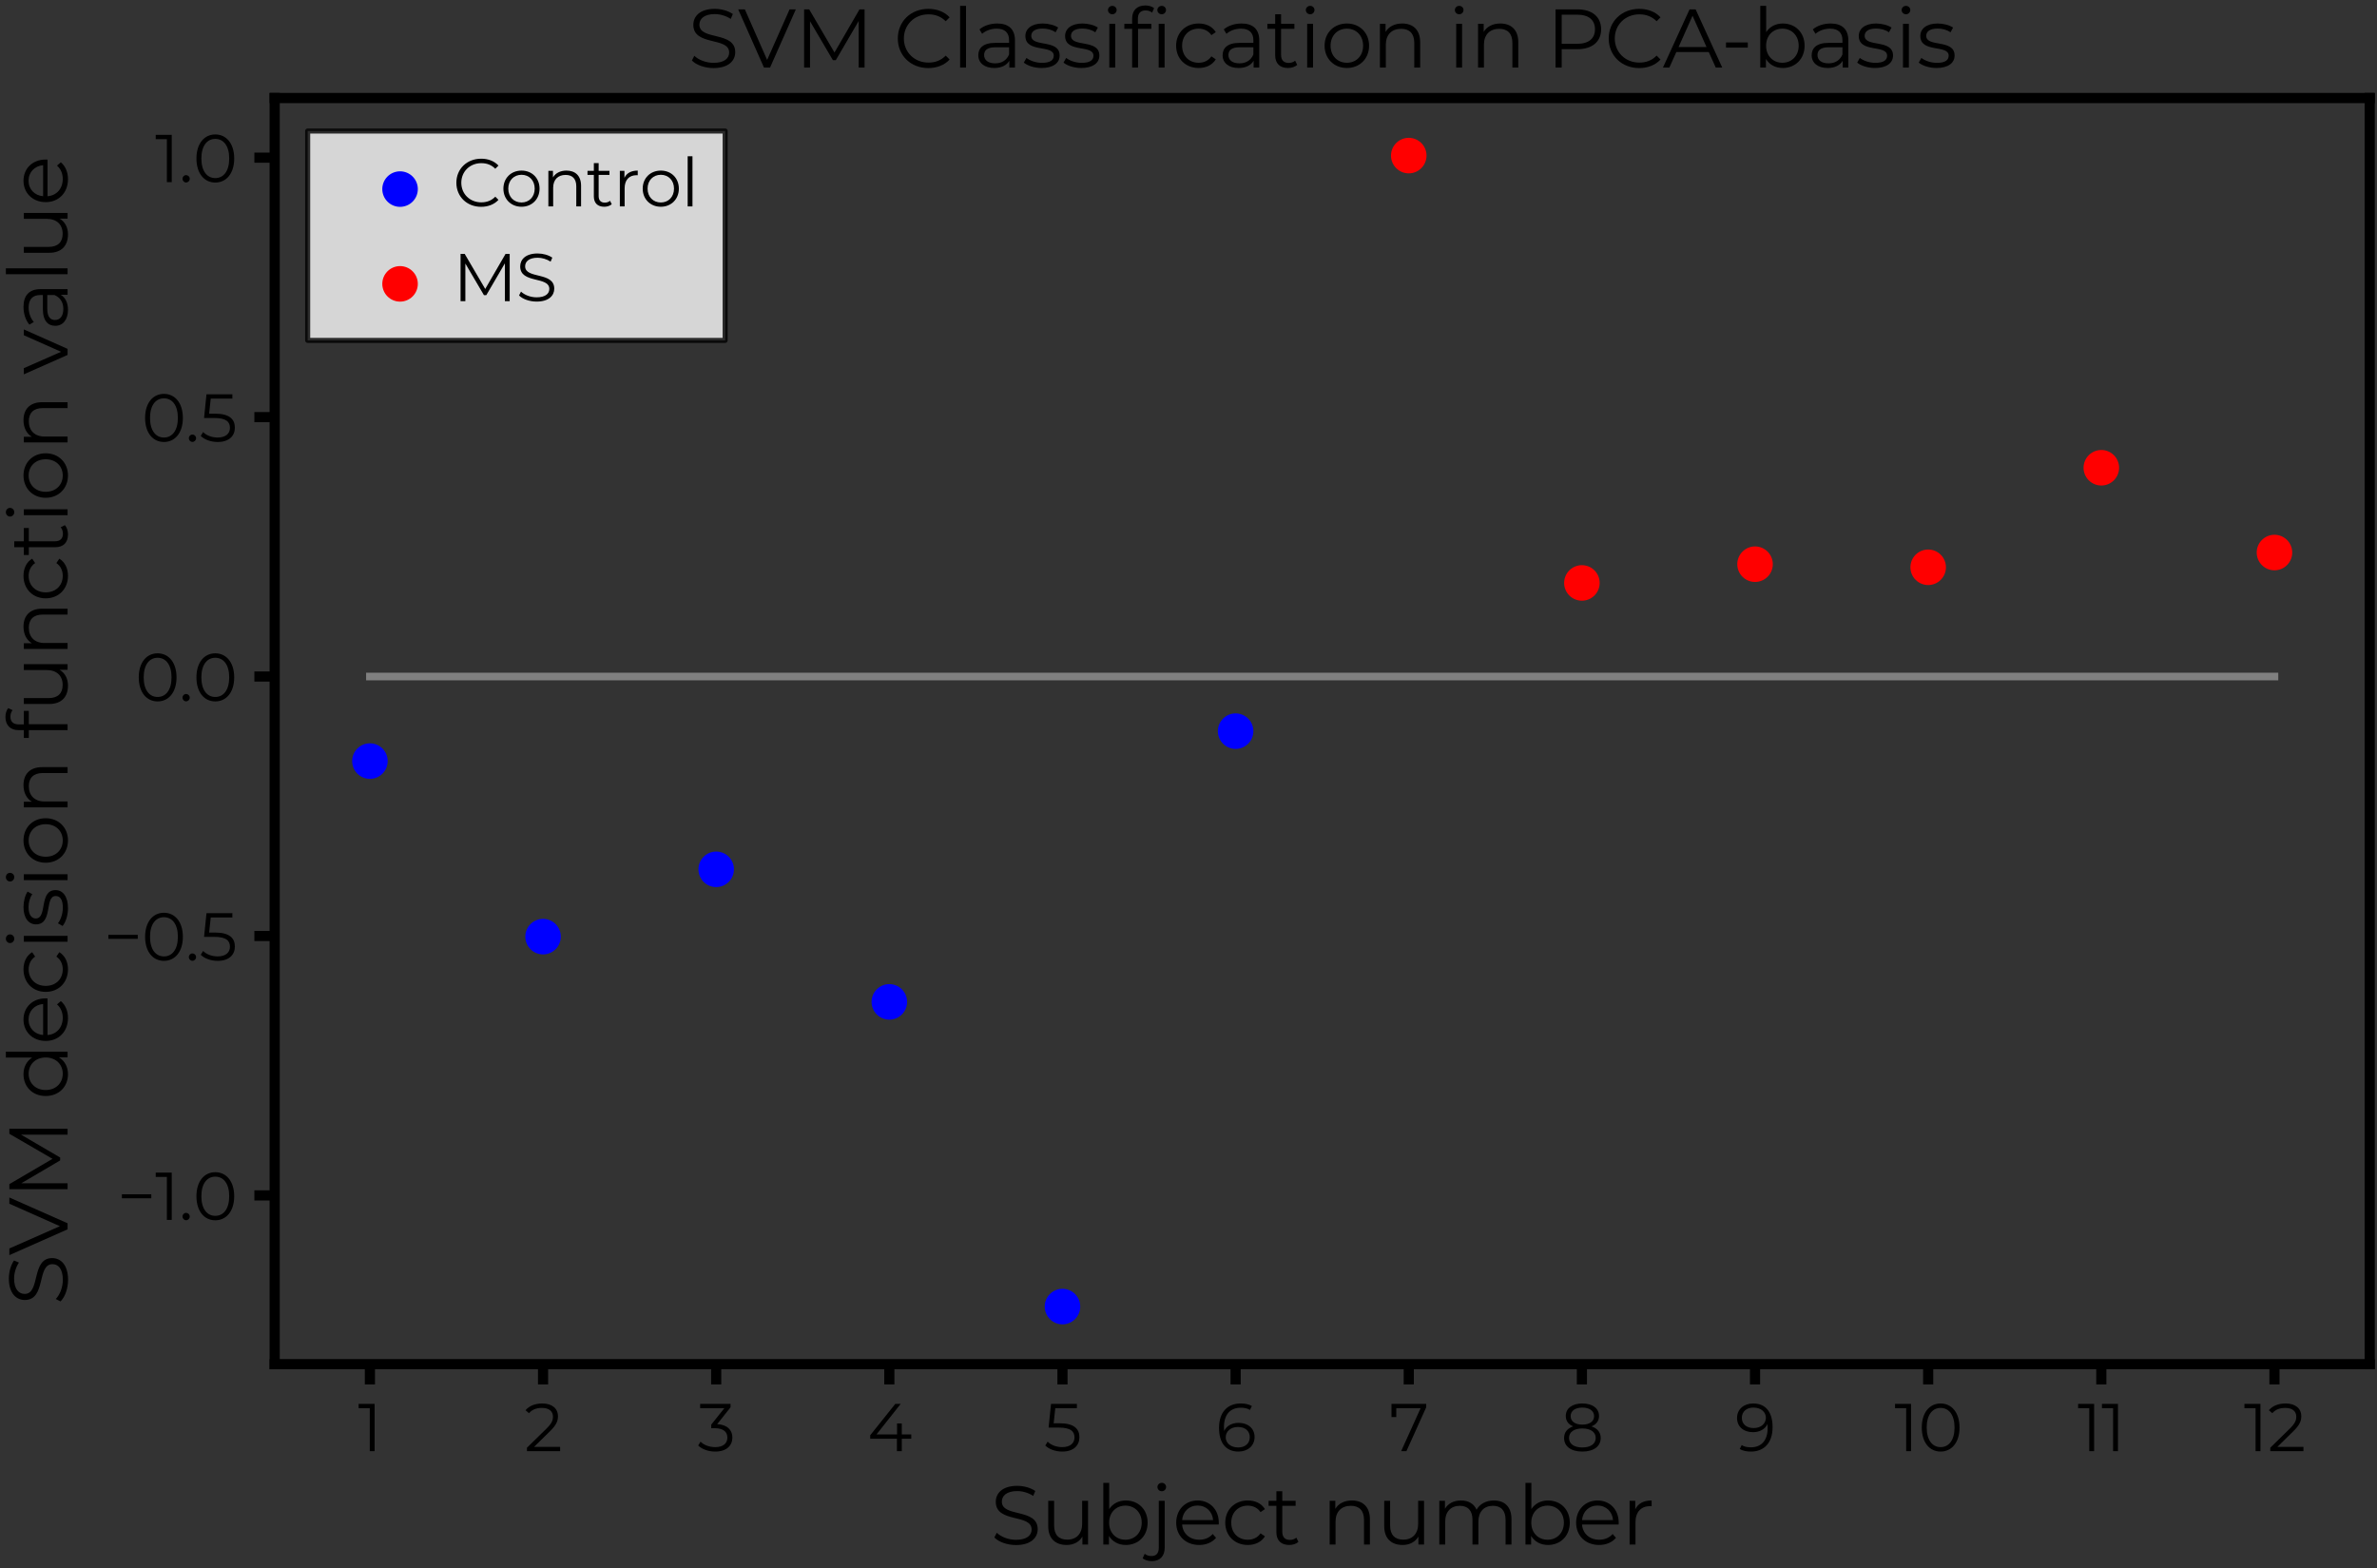<?xml version="1.0" encoding="utf-8" standalone="no"?>
<!DOCTYPE svg PUBLIC "-//W3C//DTD SVG 1.1//EN"
  "http://www.w3.org/Graphics/SVG/1.1/DTD/svg11.dtd">
<svg xmlns:xlink="http://www.w3.org/1999/xlink" width="468.272pt" height="308.879pt" viewBox="0 0 468.272 308.879" xmlns="http://www.w3.org/2000/svg" version="1.1">
 <rect x="0" y="0" width="468.272" height="308.879" fill="#333333" stroke="none"/>
 <defs>
  <style type="text/css">*{stroke-linejoin: round; stroke-linecap: butt}</style>
 </defs>
 <g id="figure_1">
  <g id="patch_1">
   <path d="M 0 308.879 
L 468.272 308.879 
L 468.272 -0 
L 0 -0 
L 0 308.879 
z
" style="fill: none"/>
  </g>
  <g id="axes_1">
   <g id="patch_2">
    <path d="M 54.112 268.712 
L 466.832 268.712 
L 466.832 19.312 
L 54.112 19.312 
L 54.112 268.712 
z
" style="fill: none"/>
   </g>
   <g id="PathCollection_1">
    <defs>
     <path id="m1c1ef5cad3" d="M 0 3 
C 0.796 3 1.559 2.684 2.121 2.121 
C 2.684 1.559 3 0.796 3 0 
C 3 -0.796 2.684 -1.559 2.121 -2.121 
C 1.559 -2.684 0.796 -3 0 -3 
C -0.796 -3 -1.559 -2.684 -2.121 -2.121 
C -2.684 -1.559 -3 -0.796 -3 0 
C -3 0.796 -2.684 1.559 -2.121 2.121 
C -1.559 2.684 -0.796 3 0 3 
z
" style="stroke: #0000ff"/>
    </defs>
    <g clip-path="url(#p74b798f0cc)">
     <use xlink:href="#m1c1ef5cad3" x="72.873" y="149.923" style="fill: #0000ff; stroke: #0000ff"/>
     <use xlink:href="#m1c1ef5cad3" x="106.982" y="184.503" style="fill: #0000ff; stroke: #0000ff"/>
     <use xlink:href="#m1c1ef5cad3" x="141.091" y="171.243" style="fill: #0000ff; stroke: #0000ff"/>
     <use xlink:href="#m1c1ef5cad3" x="175.2" y="197.355" style="fill: #0000ff; stroke: #0000ff"/>
     <use xlink:href="#m1c1ef5cad3" x="209.309" y="257.376" style="fill: #0000ff; stroke: #0000ff"/>
     <use xlink:href="#m1c1ef5cad3" x="243.418" y="144.026" style="fill: #0000ff; stroke: #0000ff"/>
    </g>
   </g>
   <g id="PathCollection_2">
    <defs>
     <path id="m5ce98f7e00" d="M 0 3 
C 0.796 3 1.559 2.684 2.121 2.121 
C 2.684 1.559 3 0.796 3 0 
C 3 -0.796 2.684 -1.559 2.121 -2.121 
C 1.559 -2.684 0.796 -3 0 -3 
C -0.796 -3 -1.559 -2.684 -2.121 -2.121 
C -2.684 -1.559 -3 -0.796 -3 0 
C -3 0.796 -2.684 1.559 -2.121 2.121 
C -1.559 2.684 -0.796 3 0 3 
z
" style="stroke: #ff0000"/>
    </defs>
    <g clip-path="url(#p74b798f0cc)">
     <use xlink:href="#m5ce98f7e00" x="277.527" y="30.649" style="fill: #ff0000; stroke: #ff0000"/>
     <use xlink:href="#m5ce98f7e00" x="311.636" y="114.829" style="fill: #ff0000; stroke: #ff0000"/>
     <use xlink:href="#m5ce98f7e00" x="345.745" y="111.138" style="fill: #ff0000; stroke: #ff0000"/>
     <use xlink:href="#m5ce98f7e00" x="379.854" y="111.746" style="fill: #ff0000; stroke: #ff0000"/>
     <use xlink:href="#m5ce98f7e00" x="413.963" y="92.14" style="fill: #ff0000; stroke: #ff0000"/>
     <use xlink:href="#m5ce98f7e00" x="448.072" y="108.842" style="fill: #ff0000; stroke: #ff0000"/>
    </g>
   </g>
   <g id="matplotlib.axis_1">
    <g id="xtick_1">
     <g id="line2d_1">
      <defs>
       <path id="m9d1341dd28" d="M 0 0 
L 0 4 
" style="stroke: #000000; stroke-width: 2"/>
      </defs>
      <g>
       <use xlink:href="#m9d1341dd28" x="72.873" y="268.712" style="stroke: #000000; stroke-width: 2"/>
      </g>
     </g>
     <g id="text_1">
      <!-- 1 -->
      <g transform="translate(70.526 285.859) scale(0.13 -0.13)">
       <defs>
        <path id="Montserrat-Regular-31" d="M 58 4480 
L 58 4070 
L 1114 4070 
L 1114 0 
L 1574 0 
L 1574 4480 
L 58 4480 
z
" transform="scale(0.016)"/>
       </defs>
       <use xlink:href="#Montserrat-Regular-31"/>
      </g>
     </g>
    </g>
    <g id="xtick_2">
     <g id="line2d_2">
      <g>
       <use xlink:href="#m9d1341dd28" x="106.982" y="268.712" style="stroke: #000000; stroke-width: 2"/>
      </g>
     </g>
     <g id="text_2">
      <!-- 2 -->
      <g transform="translate(103.29 285.859) scale(0.13 -0.13)">
       <defs>
        <path id="Montserrat-Regular-32" d="M 928 410 
L 2451 1907 
C 3053 2496 3187 2880 3187 3309 
C 3187 4058 2611 4518 1702 4518 
C 1018 4518 461 4288 115 3878 
L 442 3597 
C 736 3936 1139 4096 1664 4096 
C 2349 4096 2714 3776 2714 3258 
C 2714 2950 2618 2650 2112 2150 
L 250 326 
L 250 0 
L 3392 0 
L 3392 410 
L 928 410 
z
" transform="scale(0.016)"/>
       </defs>
       <use xlink:href="#Montserrat-Regular-32"/>
      </g>
     </g>
    </g>
    <g id="xtick_3">
     <g id="line2d_3">
      <g>
       <use xlink:href="#m9d1341dd28" x="141.091" y="268.712" style="stroke: #000000; stroke-width: 2"/>
      </g>
     </g>
     <g id="text_3">
      <!-- 3 -->
      <g transform="translate(137.424 285.859) scale(0.13 -0.13)">
       <defs>
        <path id="Montserrat-Regular-33" d="M 1856 2560 
L 3123 4154 
L 3123 4480 
L 243 4480 
L 243 4070 
L 2534 4070 
L 1293 2515 
L 1293 2176 
L 1613 2176 
C 2445 2176 2822 1824 2822 1286 
C 2822 730 2413 384 1670 384 
C 1088 384 570 602 282 902 
L 58 538 
C 403 186 1024 -38 1670 -38 
C 2752 -38 3296 538 3296 1286 
C 3296 2003 2816 2509 1856 2560 
z
" transform="scale(0.016)"/>
       </defs>
       <use xlink:href="#Montserrat-Regular-33"/>
      </g>
     </g>
    </g>
    <g id="xtick_4">
     <g id="line2d_4">
      <g>
       <use xlink:href="#m9d1341dd28" x="175.2" y="268.712" style="stroke: #000000; stroke-width: 2"/>
      </g>
     </g>
     <g id="text_4">
      <!-- 4 -->
      <g transform="translate(170.904 285.859) scale(0.13 -0.13)">
       <defs>
        <path id="Montserrat-Regular-34" d="M 4141 1587 
L 3245 1587 
L 3245 2624 
L 2797 2624 
L 2797 1587 
L 851 1587 
L 3142 4480 
L 2630 4480 
L 256 1510 
L 256 1178 
L 2784 1178 
L 2784 0 
L 3245 0 
L 3245 1178 
L 4141 1178 
L 4141 1587 
z
" transform="scale(0.016)"/>
       </defs>
       <use xlink:href="#Montserrat-Regular-34"/>
      </g>
     </g>
    </g>
    <g id="xtick_5">
     <g id="line2d_5">
      <g>
       <use xlink:href="#m9d1341dd28" x="209.309" y="268.712" style="stroke: #000000; stroke-width: 2"/>
      </g>
     </g>
     <g id="text_5">
      <!-- 5 -->
      <g transform="translate(205.63 285.859) scale(0.13 -0.13)">
       <defs>
        <path id="Montserrat-Regular-35" d="M 1510 2643 
L 934 2643 
L 1088 4070 
L 3136 4070 
L 3136 4480 
L 685 4480 
L 454 2234 
L 1408 2234 
C 2547 2234 2906 1875 2906 1299 
C 2906 755 2502 384 1741 384 
C 1165 384 653 602 365 902 
L 141 538 
C 486 186 1101 -38 1747 -38 
C 2842 -38 3373 557 3373 1318 
C 3373 2112 2861 2643 1510 2643 
z
" transform="scale(0.016)"/>
       </defs>
       <use xlink:href="#Montserrat-Regular-35"/>
      </g>
     </g>
    </g>
    <g id="xtick_6">
     <g id="line2d_6">
      <g>
       <use xlink:href="#m9d1341dd28" x="243.418" y="268.712" style="stroke: #000000; stroke-width: 2"/>
      </g>
     </g>
     <g id="text_6">
      <!-- 6 -->
      <g transform="translate(239.459 285.859) scale(0.13 -0.13)">
       <defs>
        <path id="Montserrat-Regular-36" d="M 2189 2682 
C 1568 2682 1043 2406 819 1914 
C 806 2048 800 2176 800 2278 
C 800 3494 1421 4115 2387 4115 
C 2720 4115 3027 4058 3258 3904 
L 3443 4275 
C 3162 4448 2784 4518 2381 4518 
C 1165 4518 333 3725 333 2202 
C 333 787 979 -38 2170 -38 
C 3040 -38 3699 499 3699 1338 
C 3699 2157 3078 2682 2189 2682 
z
M 2150 352 
C 1376 352 966 819 966 1312 
C 966 1869 1434 2291 2118 2291 
C 2810 2291 3245 1914 3245 1325 
C 3245 730 2797 352 2150 352 
z
" transform="scale(0.016)"/>
       </defs>
       <use xlink:href="#Montserrat-Regular-36"/>
      </g>
     </g>
    </g>
    <g id="xtick_7">
     <g id="line2d_7">
      <g>
       <use xlink:href="#m9d1341dd28" x="277.527" y="268.712" style="stroke: #000000; stroke-width: 2"/>
      </g>
     </g>
     <g id="text_7">
      <!-- 7 -->
      <g transform="translate(273.698 285.859) scale(0.13 -0.13)">
       <defs>
        <path id="Montserrat-Regular-37" d="M 205 4480 
L 205 3232 
L 659 3232 
L 659 4070 
L 2963 4070 
L 1120 0 
L 1619 0 
L 3494 4154 
L 3494 4480 
L 205 4480 
z
" transform="scale(0.016)"/>
       </defs>
       <use xlink:href="#Montserrat-Regular-37"/>
      </g>
     </g>
    </g>
    <g id="xtick_8">
     <g id="line2d_8">
      <g>
       <use xlink:href="#m9d1341dd28" x="311.636" y="268.712" style="stroke: #000000; stroke-width: 2"/>
      </g>
     </g>
     <g id="text_8">
      <!-- 8 -->
      <g transform="translate(307.489 285.859) scale(0.13 -0.13)">
       <defs>
        <path id="Montserrat-Regular-38" d="M 2899 2349 
C 3360 2528 3616 2867 3616 3334 
C 3616 4064 2982 4518 2035 4518 
C 1088 4518 467 4064 467 3334 
C 467 2867 717 2528 1171 2349 
C 614 2163 307 1786 307 1248 
C 307 454 960 -38 2035 -38 
C 3104 -38 3776 454 3776 1248 
C 3776 1779 3462 2163 2899 2349 
z
M 928 3322 
C 928 3821 1357 4128 2035 4128 
C 2707 4128 3149 3821 3149 3315 
C 3149 2829 2733 2515 2035 2515 
C 1338 2515 928 2829 928 3322 
z
M 2035 352 
C 1242 352 774 698 774 1254 
C 774 1805 1242 2150 2035 2150 
C 2829 2150 3302 1805 3302 1254 
C 3302 698 2829 352 2035 352 
z
" transform="scale(0.016)"/>
       </defs>
       <use xlink:href="#Montserrat-Regular-38"/>
      </g>
     </g>
    </g>
    <g id="xtick_9">
     <g id="line2d_9">
      <g>
       <use xlink:href="#m9d1341dd28" x="345.745" y="268.712" style="stroke: #000000; stroke-width: 2"/>
      </g>
     </g>
     <g id="text_9">
      <!-- 9 -->
      <g transform="translate(341.786 285.859) scale(0.13 -0.13)">
       <defs>
        <path id="Montserrat-Regular-39" d="M 1728 4518 
C 858 4518 198 3981 198 3142 
C 198 2323 819 1798 1709 1798 
C 2330 1798 2854 2074 3078 2566 
C 3091 2432 3098 2304 3098 2202 
C 3098 986 2477 365 1510 365 
C 1178 365 870 422 640 576 
L 454 205 
C 736 32 1114 -38 1517 -38 
C 2733 -38 3565 755 3565 2278 
C 3565 3693 2918 4518 1728 4518 
z
M 1779 2189 
C 1088 2189 653 2566 653 3155 
C 653 3750 1101 4128 1747 4128 
C 2522 4128 2931 3661 2931 3168 
C 2931 2611 2464 2189 1779 2189 
z
" transform="scale(0.016)"/>
       </defs>
       <use xlink:href="#Montserrat-Regular-39"/>
      </g>
     </g>
    </g>
    <g id="xtick_10">
     <g id="line2d_10">
      <g>
       <use xlink:href="#m9d1341dd28" x="379.854" y="268.712" style="stroke: #000000; stroke-width: 2"/>
      </g>
     </g>
     <g id="text_10">
      <!-- 10 -->
      <g transform="translate(373.205 285.859) scale(0.13 -0.13)">
       <defs>
        <path id="Montserrat-Regular-30" d="M 2118 -38 
C 3155 -38 3910 813 3910 2240 
C 3910 3667 3155 4518 2118 4518 
C 1082 4518 333 3667 333 2240 
C 333 813 1082 -38 2118 -38 
z
M 2118 384 
C 1338 384 800 1043 800 2240 
C 800 3437 1338 4096 2118 4096 
C 2899 4096 3437 3437 3437 2240 
C 3437 1043 2899 384 2118 384 
z
" transform="scale(0.016)"/>
       </defs>
       <use xlink:href="#Montserrat-Regular-31"/>
       <use xlink:href="#Montserrat-Regular-30" x="36.1"/>
      </g>
     </g>
    </g>
    <g id="xtick_11">
     <g id="line2d_11">
      <g>
       <use xlink:href="#m9d1341dd28" x="413.963" y="268.712" style="stroke: #000000; stroke-width: 2"/>
      </g>
     </g>
     <g id="text_11">
      <!-- 11 -->
      <g transform="translate(409.271 285.859) scale(0.13 -0.13)">
       <use xlink:href="#Montserrat-Regular-31"/>
       <use xlink:href="#Montserrat-Regular-31" x="36.1"/>
      </g>
     </g>
    </g>
    <g id="xtick_12">
     <g id="line2d_12">
      <g>
       <use xlink:href="#m9d1341dd28" x="448.072" y="268.712" style="stroke: #000000; stroke-width: 2"/>
      </g>
     </g>
     <g id="text_12">
      <!-- 12 -->
      <g transform="translate(442.035 285.859) scale(0.13 -0.13)">
       <use xlink:href="#Montserrat-Regular-31"/>
       <use xlink:href="#Montserrat-Regular-32" x="36.1"/>
      </g>
     </g>
    </g>
    <g id="text_13">
     <!-- Subject number -->
     <g transform="translate(195.121 304.254) scale(0.16 -0.16)">
      <defs>
       <path id="Montserrat-Regular-53" d="M 1965 -38 
C 3110 -38 3635 525 3635 1184 
C 3635 2816 877 2074 877 3302 
C 877 3750 1242 4115 2061 4115 
C 2458 4115 2906 3994 3290 3744 
L 3450 4122 
C 3091 4371 2566 4518 2061 4518 
C 922 4518 410 3949 410 3290 
C 410 1632 3168 2387 3168 1158 
C 3168 717 2803 365 1965 365 
C 1376 365 806 595 486 909 
L 301 544 
C 634 198 1293 -38 1965 -38 
z
" transform="scale(0.016)"/>
       <path id="Montserrat-Regular-75" d="M 3213 3366 
L 3213 1600 
C 3213 832 2771 378 2067 378 
C 1427 378 1056 742 1056 1459 
L 1056 3366 
L 602 3366 
L 602 1414 
C 602 448 1165 -32 2022 -32 
C 2560 -32 2995 205 3232 614 
L 3232 0 
L 3667 0 
L 3667 3366 
L 3213 3366 
z
" transform="scale(0.016)"/>
       <path id="Montserrat-Regular-62" d="M 2368 3392 
C 1830 3392 1370 3162 1088 2726 
L 1088 4749 
L 634 4749 
L 634 0 
L 1069 0 
L 1069 666 
C 1344 211 1811 -32 2368 -32 
C 3328 -32 4045 666 4045 1683 
C 4045 2701 3328 3392 2368 3392 
z
M 2336 371 
C 1619 371 1082 896 1082 1683 
C 1082 2470 1619 2995 2336 2995 
C 3046 2995 3590 2470 3590 1683 
C 3590 896 3046 371 2336 371 
z
" transform="scale(0.016)"/>
       <path id="Montserrat-Regular-6a" d="M 896 4102 
C 1088 4102 1229 4250 1229 4435 
C 1229 4608 1082 4749 896 4749 
C 710 4749 563 4602 563 4429 
C 563 4250 710 4102 896 4102 
z
M 134 -1274 
C 774 -1274 1120 -870 1120 -250 
L 1120 3366 
L 666 3366 
L 666 -250 
C 666 -666 467 -883 109 -883 
C -102 -883 -282 -826 -416 -710 
L -576 -1056 
C -410 -1203 -134 -1274 134 -1274 
z
" transform="scale(0.016)"/>
       <path id="Montserrat-Regular-65" d="M 3571 1683 
C 3571 2694 2886 3392 1939 3392 
C 992 3392 294 2682 294 1683 
C 294 685 1011 -32 2061 -32 
C 2592 -32 3059 160 3360 518 
L 3104 813 
C 2848 518 2483 371 2074 371 
C 1338 371 800 838 749 1542 
L 3565 1542 
C 3565 1594 3571 1645 3571 1683 
z
M 1939 3002 
C 2598 3002 3078 2541 3136 1882 
L 749 1882 
C 806 2541 1286 3002 1939 3002 
z
" transform="scale(0.016)"/>
       <path id="Montserrat-Regular-63" d="M 2029 -32 
C 2598 -32 3078 198 3347 634 
L 3008 864 
C 2778 525 2419 371 2029 371 
C 1293 371 755 890 755 1683 
C 755 2470 1293 2995 2029 2995 
C 2419 2995 2778 2835 3008 2496 
L 3347 2726 
C 3078 3168 2598 3392 2029 3392 
C 1024 3392 294 2688 294 1683 
C 294 678 1024 -32 2029 -32 
z
" transform="scale(0.016)"/>
       <path id="Montserrat-Regular-74" d="M 2246 531 
C 2118 416 1933 358 1747 358 
C 1370 358 1165 576 1165 973 
L 1165 2982 
L 2189 2982 
L 2189 3366 
L 1165 3366 
L 1165 4102 
L 710 4102 
L 710 3366 
L 109 3366 
L 109 2982 
L 710 2982 
L 710 947 
C 710 326 1062 -32 1696 -32 
C 1958 -32 2227 45 2406 205 
L 2246 531 
z
" transform="scale(0.016)"/>
       <path id="Montserrat-Regular-20" transform="scale(0.016)"/>
       <path id="Montserrat-Regular-6e" d="M 2349 3392 
C 1766 3392 1312 3155 1069 2746 
L 1069 3366 
L 634 3366 
L 634 0 
L 1088 0 
L 1088 1766 
C 1088 2534 1542 2982 2266 2982 
C 2906 2982 3277 2618 3277 1907 
L 3277 0 
L 3731 0 
L 3731 1952 
C 3731 2918 3168 3392 2349 3392 
z
" transform="scale(0.016)"/>
       <path id="Montserrat-Regular-6d" d="M 4832 3392 
C 4224 3392 3744 3117 3501 2682 
C 3296 3155 2861 3392 2304 3392 
C 1741 3392 1306 3155 1069 2752 
L 1069 3366 
L 634 3366 
L 634 0 
L 1088 0 
L 1088 1766 
C 1088 2534 1530 2982 2214 2982 
C 2829 2982 3187 2618 3187 1907 
L 3187 0 
L 3642 0 
L 3642 1766 
C 3642 2534 4077 2982 4768 2982 
C 5376 2982 5734 2618 5734 1907 
L 5734 0 
L 6189 0 
L 6189 1952 
C 6189 2918 5651 3392 4832 3392 
z
" transform="scale(0.016)"/>
       <path id="Montserrat-Regular-72" d="M 1069 2707 
L 1069 3366 
L 634 3366 
L 634 0 
L 1088 0 
L 1088 1715 
C 1088 2509 1517 2957 2221 2957 
C 2253 2957 2291 2950 2330 2950 
L 2330 3392 
C 1709 3392 1280 3155 1069 2707 
z
" transform="scale(0.016)"/>
      </defs>
      <use xlink:href="#Montserrat-Regular-53"/>
      <use xlink:href="#Montserrat-Regular-75" x="61.5"/>
      <use xlink:href="#Montserrat-Regular-62" x="128.8"/>
      <use xlink:href="#Montserrat-Regular-6a" x="196.6"/>
      <use xlink:href="#Montserrat-Regular-65" x="224"/>
      <use xlink:href="#Montserrat-Regular-63" x="284.4"/>
      <use xlink:href="#Montserrat-Regular-74" x="340.7"/>
      <use xlink:href="#Montserrat-Regular-20" x="381.3"/>
      <use xlink:href="#Montserrat-Regular-6e" x="407.5"/>
      <use xlink:href="#Montserrat-Regular-75" x="475.2"/>
      <use xlink:href="#Montserrat-Regular-6d" x="542.5"/>
      <use xlink:href="#Montserrat-Regular-62" x="648.6"/>
      <use xlink:href="#Montserrat-Regular-65" x="716.4"/>
      <use xlink:href="#Montserrat-Regular-72" x="776.8"/>
     </g>
    </g>
   </g>
   <g id="matplotlib.axis_2">
    <g id="ytick_1">
     <g id="line2d_13">
      <defs>
       <path id="m1960b94415" d="M 0 0 
L -4 0 
" style="stroke: #000000; stroke-width: 2"/>
      </defs>
      <g>
       <use xlink:href="#m1960b94415" x="54.112" y="235.478" style="stroke: #000000; stroke-width: 2"/>
      </g>
     </g>
     <g id="text_14">
      <!-- −1.0 -->
      <g transform="translate(23.082 240.301) scale(0.13 -0.13)">
       <defs>
        <path id="Montserrat-Regular-2212" d="M 448 2048 
L 3232 2048 
L 3232 2426 
L 448 2426 
L 448 2048 
z
" transform="scale(0.016)"/>
        <path id="Montserrat-Regular-2e" d="M 678 -32 
C 864 -32 1024 122 1024 320 
C 1024 518 864 666 678 666 
C 493 666 339 518 339 320 
C 339 122 493 -32 678 -32 
z
" transform="scale(0.016)"/>
       </defs>
       <use xlink:href="#Montserrat-Regular-2212"/>
       <use xlink:href="#Montserrat-Regular-31" x="57.5"/>
       <use xlink:href="#Montserrat-Regular-2e" x="93.6"/>
       <use xlink:href="#Montserrat-Regular-30" x="114.8"/>
      </g>
     </g>
    </g>
    <g id="ytick_2">
     <g id="line2d_14">
      <g>
       <use xlink:href="#m1960b94415" x="54.112" y="184.372" style="stroke: #000000; stroke-width: 2"/>
      </g>
     </g>
     <g id="text_15">
      <!-- −0.5 -->
      <g transform="translate(20.418 189.196) scale(0.13 -0.13)">
       <use xlink:href="#Montserrat-Regular-2212"/>
       <use xlink:href="#Montserrat-Regular-30" x="57.5"/>
       <use xlink:href="#Montserrat-Regular-2e" x="123.7"/>
       <use xlink:href="#Montserrat-Regular-35" x="144.9"/>
      </g>
     </g>
    </g>
    <g id="ytick_3">
     <g id="line2d_15">
      <g>
       <use xlink:href="#m1960b94415" x="54.112" y="133.267" style="stroke: #000000; stroke-width: 2"/>
      </g>
     </g>
     <g id="text_16">
      <!-- 0.0 -->
      <g transform="translate(26.643 138.091) scale(0.13 -0.13)">
       <use xlink:href="#Montserrat-Regular-30"/>
       <use xlink:href="#Montserrat-Regular-2e" x="66.2"/>
       <use xlink:href="#Montserrat-Regular-30" x="87.4"/>
      </g>
     </g>
    </g>
    <g id="ytick_4">
     <g id="line2d_16">
      <g>
       <use xlink:href="#m1960b94415" x="54.112" y="82.162" style="stroke: #000000; stroke-width: 2"/>
      </g>
     </g>
     <g id="text_17">
      <!-- 0.5 -->
      <g transform="translate(27.892 86.985) scale(0.13 -0.13)">
       <use xlink:href="#Montserrat-Regular-30"/>
       <use xlink:href="#Montserrat-Regular-2e" x="66.2"/>
       <use xlink:href="#Montserrat-Regular-35" x="87.4"/>
      </g>
     </g>
    </g>
    <g id="ytick_5">
     <g id="line2d_17">
      <g>
       <use xlink:href="#m1960b94415" x="54.112" y="31.057" style="stroke: #000000; stroke-width: 2"/>
      </g>
     </g>
     <g id="text_18">
      <!-- 1.0 -->
      <g transform="translate(30.558 35.88) scale(0.13 -0.13)">
       <use xlink:href="#Montserrat-Regular-31"/>
       <use xlink:href="#Montserrat-Regular-2e" x="36.1"/>
       <use xlink:href="#Montserrat-Regular-30" x="57.3"/>
      </g>
     </g>
    </g>
    <g id="text_19">
     <!-- SVM decision function value -->
     <g transform="translate(13.312 257.129) rotate(-90) scale(0.16 -0.16)">
      <defs>
       <path id="Montserrat-Regular-56" d="M 3974 4480 
L 2246 589 
L 531 4480 
L 19 4480 
L 2003 0 
L 2470 0 
L 4454 4480 
L 3974 4480 
z
" transform="scale(0.016)"/>
       <path id="Montserrat-Regular-4d" d="M 4992 4480 
L 3066 1158 
L 1120 4480 
L 730 4480 
L 730 0 
L 1184 0 
L 1184 3565 
L 2944 570 
L 3168 570 
L 4928 3584 
L 4928 0 
L 5382 0 
L 5382 4480 
L 4992 4480 
z
" transform="scale(0.016)"/>
       <path id="Montserrat-Regular-64" d="M 3251 4749 
L 3251 2726 
C 2970 3162 2509 3392 1971 3392 
C 1011 3392 294 2701 294 1683 
C 294 666 1011 -32 1971 -32 
C 2528 -32 2995 211 3270 666 
L 3270 0 
L 3706 0 
L 3706 4749 
L 3251 4749 
z
M 2010 371 
C 1293 371 755 896 755 1683 
C 755 2470 1293 2995 2010 2995 
C 2720 2995 3258 2470 3258 1683 
C 3258 896 2720 371 2010 371 
z
" transform="scale(0.016)"/>
       <path id="Montserrat-Regular-69" d="M 864 4102 
C 1056 4102 1197 4250 1197 4435 
C 1197 4608 1050 4749 864 4749 
C 678 4749 531 4602 531 4429 
C 531 4250 678 4102 864 4102 
z
M 634 0 
L 1088 0 
L 1088 3366 
L 634 3366 
L 634 0 
z
" transform="scale(0.016)"/>
       <path id="Montserrat-Regular-73" d="M 1536 -32 
C 2413 -32 2925 346 2925 928 
C 2925 2221 742 1536 742 2445 
C 742 2765 1011 3002 1619 3002 
C 1965 3002 2317 2918 2611 2714 
L 2810 3078 
C 2528 3270 2054 3392 1619 3392 
C 762 3392 288 2982 288 2432 
C 288 1101 2470 1792 2470 915 
C 2470 582 2208 365 1568 365 
C 1094 365 640 531 371 742 
L 166 384 
C 442 147 979 -32 1536 -32 
z
" transform="scale(0.016)"/>
       <path id="Montserrat-Regular-6f" d="M 2010 -32 
C 2995 -32 3718 685 3718 1683 
C 3718 2682 2995 3392 2010 3392 
C 1024 3392 294 2682 294 1683 
C 294 685 1024 -32 2010 -32 
z
M 2010 371 
C 1293 371 755 896 755 1683 
C 755 2470 1293 2995 2010 2995 
C 2726 2995 3258 2470 3258 1683 
C 3258 896 2726 371 2010 371 
z
" transform="scale(0.016)"/>
       <path id="Montserrat-Regular-66" d="M 1747 4397 
C 1939 4397 2118 4339 2246 4230 
L 2400 4570 
C 2234 4710 1978 4781 1728 4781 
C 1069 4781 710 4384 710 3782 
L 710 3366 
L 109 3366 
L 109 2982 
L 710 2982 
L 710 0 
L 1165 0 
L 1165 2982 
L 2189 2982 
L 2189 3366 
L 1152 3366 
L 1152 3763 
C 1152 4179 1357 4397 1747 4397 
z
" transform="scale(0.016)"/>
       <path id="Montserrat-Regular-76" d="M 3014 3366 
L 1741 499 
L 480 3366 
L 6 3366 
L 1498 0 
L 1965 0 
L 3462 3366 
L 3014 3366 
z
" transform="scale(0.016)"/>
       <path id="Montserrat-Regular-61" d="M 1811 3392 
C 1280 3392 781 3226 442 2938 
L 646 2598 
C 922 2842 1331 2995 1766 2995 
C 2394 2995 2720 2682 2720 2106 
L 2720 1901 
L 1651 1901 
C 685 1901 352 1466 352 947 
C 352 365 819 -32 1581 -32 
C 2138 -32 2534 179 2739 525 
L 2739 0 
L 3174 0 
L 3174 2086 
C 3174 2957 2682 3392 1811 3392 
z
M 1651 326 
C 1114 326 800 570 800 960 
C 800 1306 1011 1562 1664 1562 
L 2720 1562 
L 2720 1011 
C 2541 570 2163 326 1651 326 
z
" transform="scale(0.016)"/>
       <path id="Montserrat-Regular-6c" d="M 634 0 
L 1088 0 
L 1088 4749 
L 634 4749 
L 634 0 
z
" transform="scale(0.016)"/>
      </defs>
      <use xlink:href="#Montserrat-Regular-53"/>
      <use xlink:href="#Montserrat-Regular-56" x="61.5"/>
      <use xlink:href="#Montserrat-Regular-4d" x="131.3"/>
      <use xlink:href="#Montserrat-Regular-20" x="226.8"/>
      <use xlink:href="#Montserrat-Regular-64" x="253"/>
      <use xlink:href="#Montserrat-Regular-65" x="320.8"/>
      <use xlink:href="#Montserrat-Regular-63" x="381.2"/>
      <use xlink:href="#Montserrat-Regular-69" x="437.5"/>
      <use xlink:href="#Montserrat-Regular-73" x="464.4"/>
      <use xlink:href="#Montserrat-Regular-69" x="513.3"/>
      <use xlink:href="#Montserrat-Regular-6f" x="540.2"/>
      <use xlink:href="#Montserrat-Regular-6e" x="602.9"/>
      <use xlink:href="#Montserrat-Regular-20" x="670.6"/>
      <use xlink:href="#Montserrat-Regular-66" x="696.8"/>
      <use xlink:href="#Montserrat-Regular-75" x="730.7"/>
      <use xlink:href="#Montserrat-Regular-6e" x="798"/>
      <use xlink:href="#Montserrat-Regular-63" x="865.7"/>
      <use xlink:href="#Montserrat-Regular-74" x="922"/>
      <use xlink:href="#Montserrat-Regular-69" x="962.6"/>
      <use xlink:href="#Montserrat-Regular-6f" x="989.5"/>
      <use xlink:href="#Montserrat-Regular-6e" x="1052.2"/>
      <use xlink:href="#Montserrat-Regular-20" x="1119.9"/>
      <use xlink:href="#Montserrat-Regular-76" x="1146.1"/>
      <use xlink:href="#Montserrat-Regular-61" x="1200.3"/>
      <use xlink:href="#Montserrat-Regular-6c" x="1259.3"/>
      <use xlink:href="#Montserrat-Regular-75" x="1286.2"/>
      <use xlink:href="#Montserrat-Regular-65" x="1353.5"/>
     </g>
    </g>
   </g>
   <g id="line2d_18">
    <path d="M 72.873 133.267 
L 106.982 133.267 
L 141.091 133.267 
L 175.2 133.267 
L 209.309 133.267 
L 243.418 133.267 
L 277.527 133.267 
L 311.636 133.267 
L 345.745 133.267 
L 379.854 133.267 
L 413.963 133.267 
L 448.072 133.267 
" clip-path="url(#p74b798f0cc)" style="fill: none; stroke: #808080; stroke-width: 1.5; stroke-linecap: square"/>
   </g>
   <g id="patch_3">
    <path d="M 54.112 268.712 
L 54.112 19.312 
" style="fill: none; stroke: #000000; stroke-width: 2; stroke-linejoin: miter; stroke-linecap: square"/>
   </g>
   <g id="patch_4">
    <path d="M 466.832 268.712 
L 466.832 19.312 
" style="fill: none; stroke: #000000; stroke-width: 2; stroke-linejoin: miter; stroke-linecap: square"/>
   </g>
   <g id="patch_5">
    <path d="M 54.112 268.712 
L 466.832 268.712 
" style="fill: none; stroke: #000000; stroke-width: 2; stroke-linejoin: miter; stroke-linecap: square"/>
   </g>
   <g id="patch_6">
    <path d="M 54.112 19.312 
L 466.832 19.312 
" style="fill: none; stroke: #000000; stroke-width: 2; stroke-linejoin: miter; stroke-linecap: square"/>
   </g>
   <g id="text_20">
    <!-- SVM Classification in PCA-basis -->
    <g transform="translate(135.537 13.312) scale(0.16 -0.16)">
     <defs>
      <path id="Montserrat-Regular-43" d="M 2675 -38 
C 3334 -38 3923 186 4320 621 
L 4019 922 
C 3654 544 3206 384 2694 384 
C 1613 384 800 1178 800 2240 
C 800 3302 1613 4096 2694 4096 
C 3206 4096 3654 3936 4019 3565 
L 4320 3866 
C 3923 4301 3334 4518 2682 4518 
C 1331 4518 333 3552 333 2240 
C 333 928 1331 -38 2675 -38 
z
" transform="scale(0.016)"/>
      <path id="Montserrat-Regular-50" d="M 2406 4480 
L 730 4480 
L 730 0 
L 1203 0 
L 1203 1414 
L 2406 1414 
C 3546 1414 4237 1990 4237 2944 
C 4237 3904 3546 4480 2406 4480 
z
M 2394 1830 
L 1203 1830 
L 1203 4070 
L 2394 4070 
C 3290 4070 3763 3661 3763 2944 
C 3763 2240 3290 1830 2394 1830 
z
" transform="scale(0.016)"/>
      <path id="Montserrat-Regular-41" d="M 4077 0 
L 4576 0 
L 2528 4480 
L 2061 4480 
L 13 0 
L 506 0 
L 1043 1197 
L 3539 1197 
L 4077 0 
z
M 1216 1581 
L 2291 3987 
L 3366 1581 
L 1216 1581 
z
" transform="scale(0.016)"/>
      <path id="Montserrat-Regular-2d" d="M 384 1536 
L 2061 1536 
L 2061 1933 
L 384 1933 
L 384 1536 
z
" transform="scale(0.016)"/>
     </defs>
     <use xlink:href="#Montserrat-Regular-53"/>
     <use xlink:href="#Montserrat-Regular-56" x="61.5"/>
     <use xlink:href="#Montserrat-Regular-4d" x="131.3"/>
     <use xlink:href="#Montserrat-Regular-20" x="226.8"/>
     <use xlink:href="#Montserrat-Regular-43" x="253"/>
     <use xlink:href="#Montserrat-Regular-6c" x="324.9"/>
     <use xlink:href="#Montserrat-Regular-61" x="351.8"/>
     <use xlink:href="#Montserrat-Regular-73" x="410.8"/>
     <use xlink:href="#Montserrat-Regular-73" x="459.7"/>
     <use xlink:href="#Montserrat-Regular-69" x="508.6"/>
     <use xlink:href="#Montserrat-Regular-66" x="535.5"/>
     <use xlink:href="#Montserrat-Regular-69" x="569.4"/>
     <use xlink:href="#Montserrat-Regular-63" x="596.3"/>
     <use xlink:href="#Montserrat-Regular-61" x="652.6"/>
     <use xlink:href="#Montserrat-Regular-74" x="711.6"/>
     <use xlink:href="#Montserrat-Regular-69" x="752.2"/>
     <use xlink:href="#Montserrat-Regular-6f" x="779.1"/>
     <use xlink:href="#Montserrat-Regular-6e" x="841.8"/>
     <use xlink:href="#Montserrat-Regular-20" x="909.5"/>
     <use xlink:href="#Montserrat-Regular-69" x="935.7"/>
     <use xlink:href="#Montserrat-Regular-6e" x="962.6"/>
     <use xlink:href="#Montserrat-Regular-20" x="1030.3"/>
     <use xlink:href="#Montserrat-Regular-50" x="1056.5"/>
     <use xlink:href="#Montserrat-Regular-43" x="1128.3"/>
     <use xlink:href="#Montserrat-Regular-41" x="1200.2"/>
     <use xlink:href="#Montserrat-Regular-2d" x="1271.9"/>
     <use xlink:href="#Montserrat-Regular-62" x="1310.1"/>
     <use xlink:href="#Montserrat-Regular-61" x="1377.9"/>
     <use xlink:href="#Montserrat-Regular-73" x="1436.9"/>
     <use xlink:href="#Montserrat-Regular-69" x="1485.8"/>
     <use xlink:href="#Montserrat-Regular-73" x="1512.7"/>
    </g>
   </g>
   <g id="legend_1">
    <g id="patch_7">
     <path d="M 60.612 67.051 
L 142.852 67.051 
L 142.852 25.812 
L 60.612 25.812 
z
" style="fill: #ffffff; opacity: 0.8; stroke: #000000; stroke-linejoin: miter"/>
    </g>
    <g id="PathCollection_3">
     <g>
      <use xlink:href="#m1c1ef5cad3" x="78.812" y="37.246" style="fill: #0000ff; stroke: #0000ff"/>
     </g>
    </g>
    <g id="text_21">
     <!-- Control -->
     <g transform="translate(89.213 40.659) scale(0.13 -0.13)">
      <use xlink:href="#Montserrat-Regular-43"/>
      <use xlink:href="#Montserrat-Regular-6f" x="71.9"/>
      <use xlink:href="#Montserrat-Regular-6e" x="134.6"/>
      <use xlink:href="#Montserrat-Regular-74" x="202.3"/>
      <use xlink:href="#Montserrat-Regular-72" x="242.9"/>
      <use xlink:href="#Montserrat-Regular-6f" x="283"/>
      <use xlink:href="#Montserrat-Regular-6c" x="345.7"/>
     </g>
    </g>
    <g id="PathCollection_4">
     <g>
      <use xlink:href="#m5ce98f7e00" x="78.812" y="55.916" style="fill: #ff0000; stroke: #ff0000"/>
     </g>
    </g>
    <g id="text_22">
     <!-- MS -->
     <g transform="translate(89.213 59.328) scale(0.13 -0.13)">
      <use xlink:href="#Montserrat-Regular-4d"/>
      <use xlink:href="#Montserrat-Regular-53" x="95.5"/>
     </g>
    </g>
   </g>
  </g>
 </g>
 <defs>
  <clipPath id="p74b798f0cc">
   <rect x="54.112" y="19.312" width="412.72" height="249.4"/>
  </clipPath>
 </defs>
</svg>
